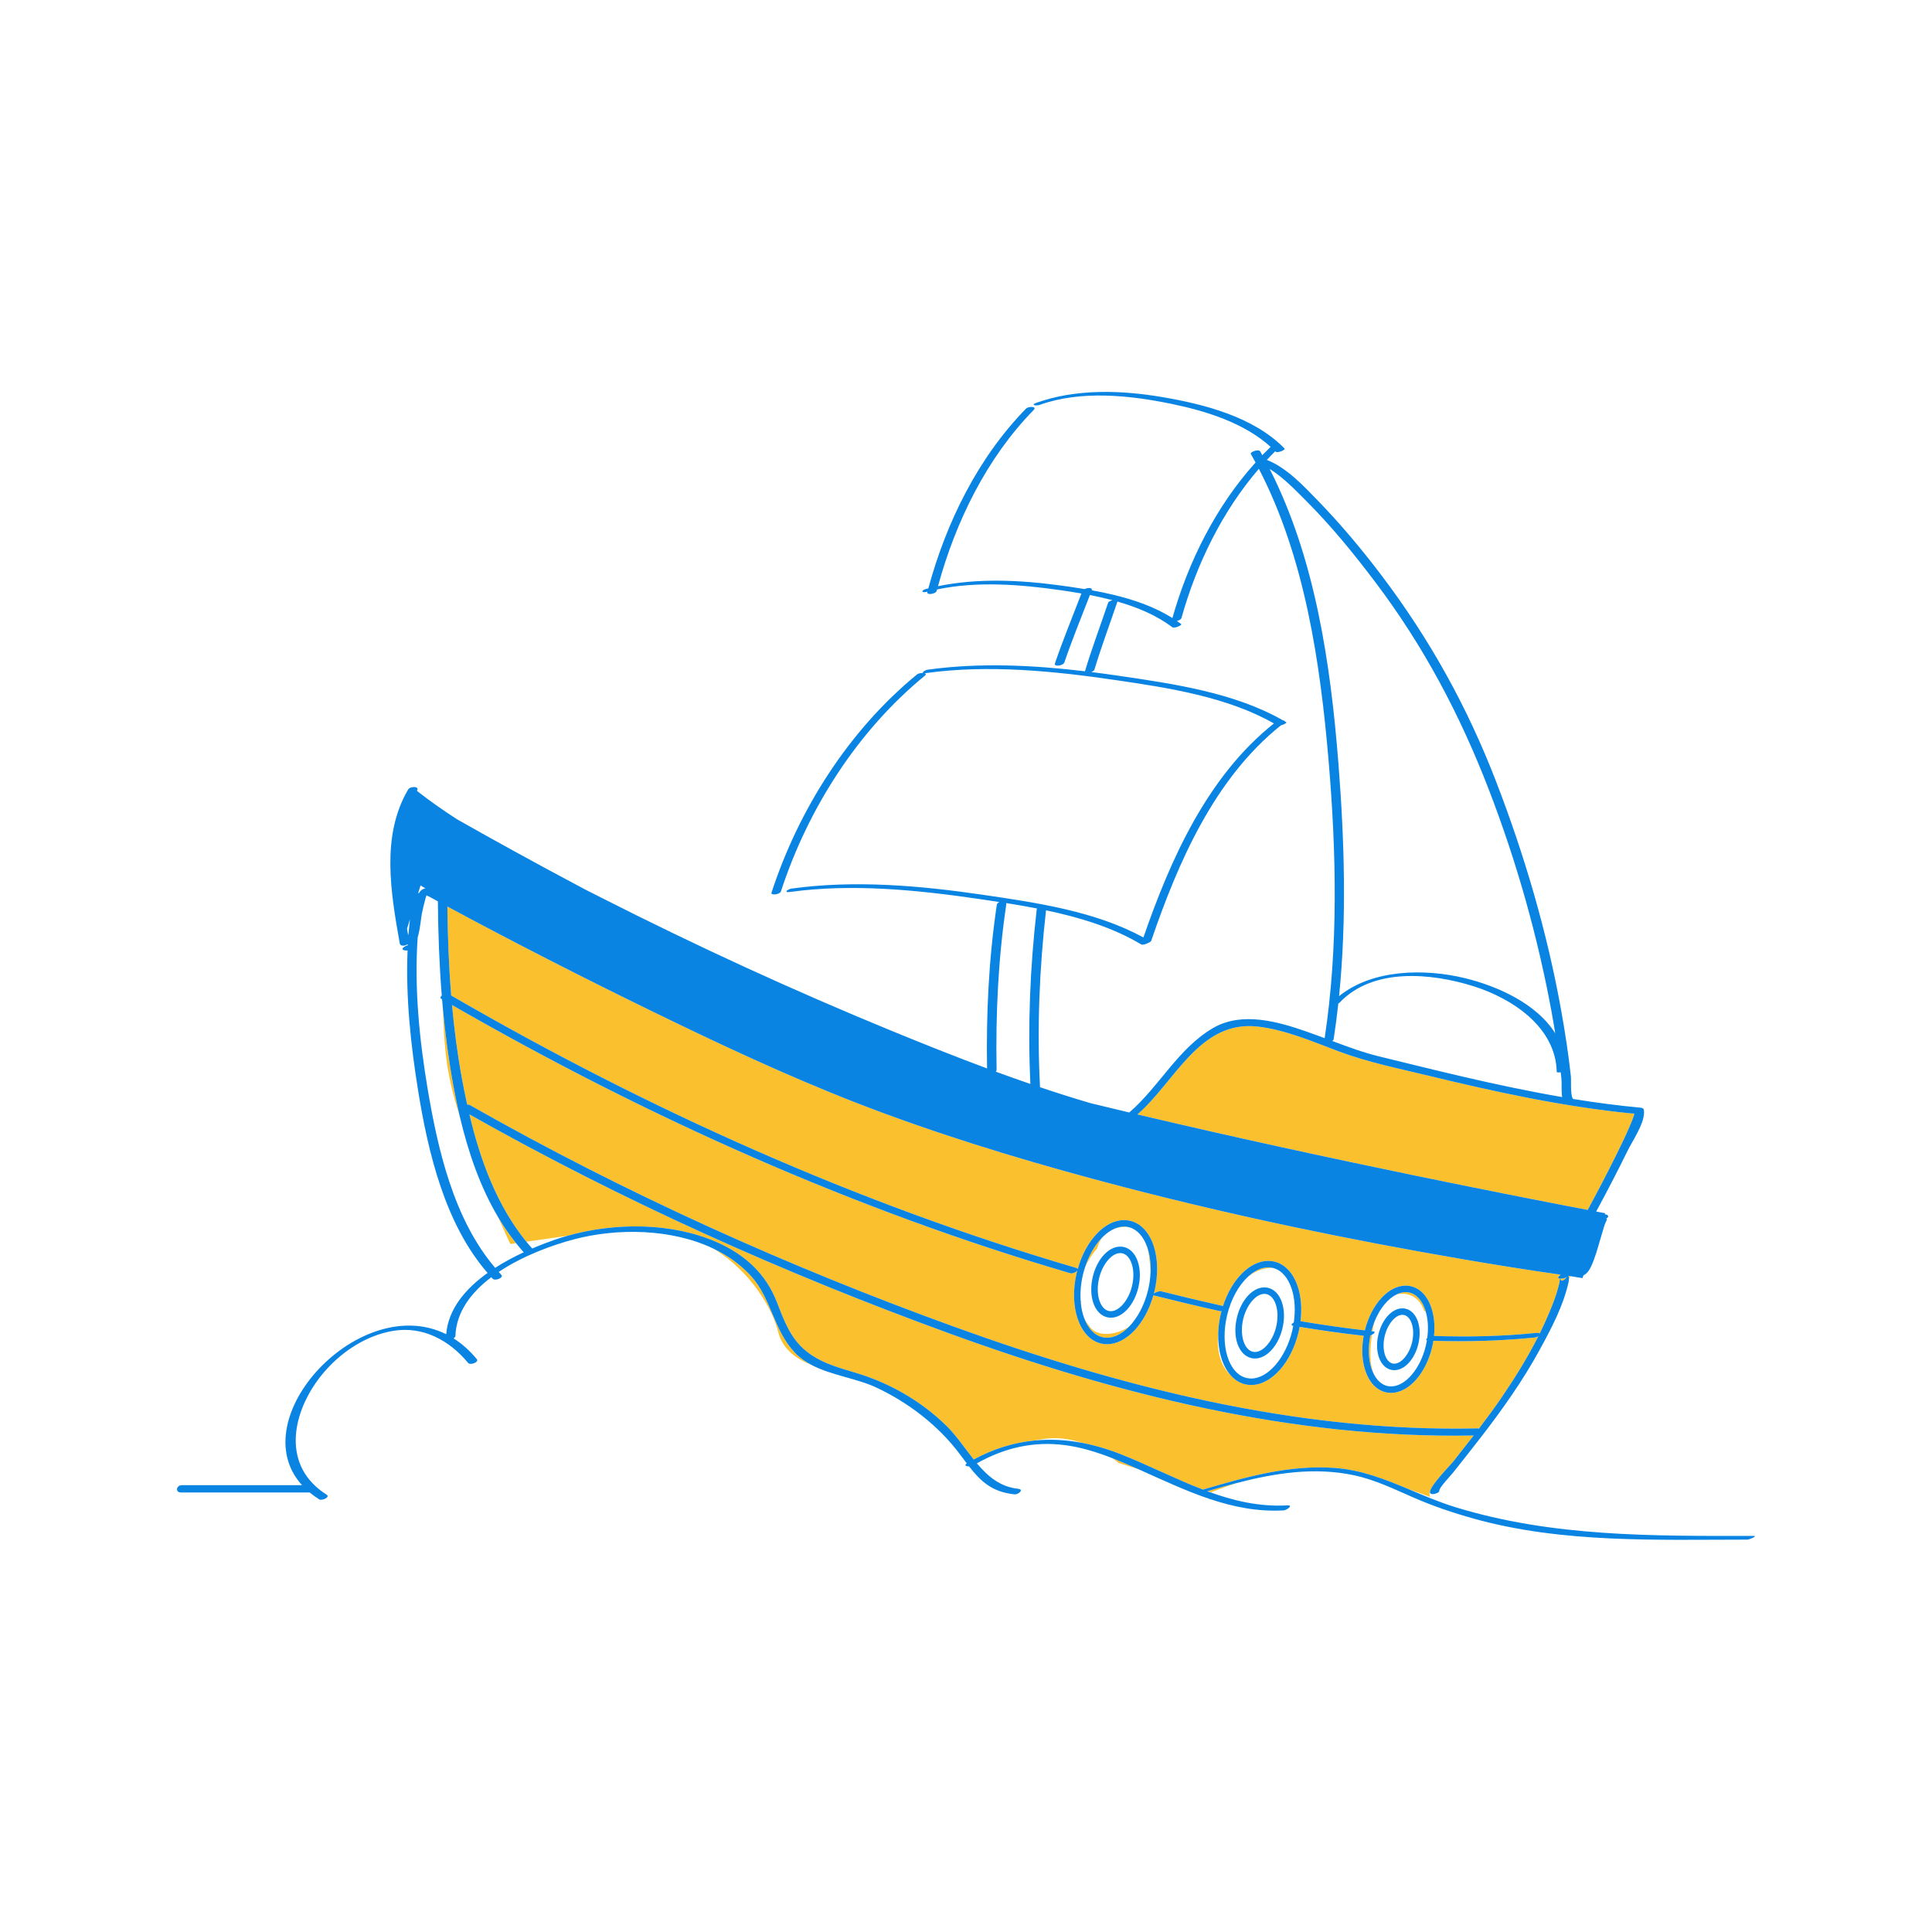 <svg version="1.1" id="Layer_1" xmlns="http://www.w3.org/2000/svg" xmlns:xlink="http://www.w3.org/1999/xlink" x="0px" y="0px" width="595.28px" height="595.28px" viewBox="0 0 595.28 595.28" enable-background="new 0 0 595.28 595.28" xml:space="preserve">
<path id="color_x5F_2" fill="#FBC02D" d="M506.582,342.813l-0.034,0.064c0-0.023,0.001-0.047,0.001-0.07
	C506.566,342.811,506.582,342.813,506.582,342.813z M502.588,343.063c-21.178-2.112-41.983-6.665-62.641-11.665
	c-9.228-2.232-18.582-4.119-27.483-7.457c-8.001-3.001-16.292-6.623-24.849-7.626c-17.988-2.108-25.524,16.945-37.151,27.059
	c59.959,14.194,120.668,25.981,138.728,29.421c2.941-5.436,5.818-10.909,8.557-16.449c1.47-2.974,2.948-5.953,4.249-9.006
	c0.448-1.051,0.938-2.113,1.269-3.209C503.679,342.77,503.834,343.188,502.588,343.063z M374.131,316.552
	c1.074-0.595,2.178-1.075,3.307-1.446C376.173,315.422,375.105,315.906,374.131,316.552z M157.24,383.292
	c0,0,0.006-0.001,1.759-0.251c-2.013-2.531-3.842-5.193-5.492-7.972C155.712,380.094,157.24,383.292,157.24,383.292z
	 M483.23,393.094c0.115,0.263,0.184,0.577,0.19,0.938c0.152-0.326,0.284-0.609,0.394-0.848c-0.103-0.018-0.196-0.033-0.303-0.051
	C483.419,393.12,483.324,393.106,483.23,393.094z M292.358,410.794c-50.933-18.541-100.508-40.782-147.724-67.433
	c3.338,14.076,8.441,28.034,17.543,39.226c2.593-0.371,6.558-0.938,12.599-1.8c14.663-4.18,32.254-4.15,46.054,1.928
	c8.609,3.792,15.126,9.657,18.552,18.509c2.001,5.171,3.951,10.556,8.195,14.37c4.551,4.09,10.283,5.658,16.019,7.367
	c10.503,3.127,20.304,8.735,28.13,16.479c3.018,2.985,5.534,6.798,8.293,10.25c6.114-3.311,12.357-5.211,18.688-5.837
	c1.167-0.224,2.346-0.416,3.525-0.563c3.982-0.498,7.796,0.164,11.12,1.266c3.968,0.748,7.958,1.926,11.959,3.505
	c8.496,3.351,16.79,7.637,25.341,10.905c13.22-3.888,26.69-7.691,40.627-6.668c8.166,0.6,15.367,3.45,22.579,6.473
	c4.131,1.425,6.868,2.519,6.868,2.519s-0.453-0.418-0.131-1.588c0.033-1.957,6.328-8.311,7.144-9.342
	c2.117-2.672,4.228-5.354,6.314-8.056C398.575,443.353,344.172,429.656,292.358,410.794z M392.236,390.682
	c-0.019-0.004-0.036-0.014-0.055-0.018c-0.464-0.111-0.943-0.167-1.425-0.167c-2.128,0-4.292,1.07-6.247,2.893
	c0.212-0.152,0.425-0.306,0.643-0.444c0.43-0.299,0.871-0.584,1.333-0.84C388.336,391.083,390.358,390.572,392.236,390.682z
	 M354.507,391.953c0.101-2.661-0.203-5.193-0.927-7.41c-0.037-0.113-0.083-0.213-0.121-0.323c0.082,0.38,0.164,0.76,0.239,1.146
	c0.237,0.902,0.39,1.85,0.468,2.825C354.334,389.435,354.449,390.694,354.507,391.953z M423.571,407.025
	c-0.406,0.986-0.752,2.031-1.036,3.117c0.112,0.013,0.223,0.027,0.334,0.04C423.049,409.121,423.275,408.062,423.571,407.025z
	 M339.669,412.008c0.463,0.11,0.941,0.167,1.422,0.167c2.322,0,4.688-1.263,6.776-3.4c-0.894,0.584-1.888,1.093-3.005,1.506
	c-2.784,1.028-7.436,1.331-9.196-1.73c-0.01-0.011-0.021-0.019-0.031-0.03c-0.704-0.797-1.232-1.639-1.627-2.507
	C335.138,409.157,337.088,411.391,339.669,412.008z M231.363,393.115c-3.243-3.544-7.179-6.311-11.533-8.395
	c11.595,7.109,18.127,18.451,19.906,25.569c1.341,5.364,5.384,8.328,10.513,10.37c-1.979-1.02-3.801-2.273-5.357-3.911
	C238.348,409.857,237.637,399.972,231.363,393.115z M136.474,310.891c0.139,5.79,0.514,11.631,1.267,16.904
	c0.711,4.979,2.186,10.718,4.015,16.574c-0.803-3.379-1.501-6.764-2.114-10.115C138.228,326.513,137.204,318.716,136.474,310.891z
	 M339.536,381.369c-2.186,2.251-4.058,5.465-5.253,9.207c0.996-2.142,2.17-4.176,3.717-5.843
	C338.369,383.53,338.864,382.387,339.536,381.369z M347.896,378.172c0.013-0.009,0.029-0.014,0.042-0.022
	c-0.056-0.015-0.108-0.04-0.164-0.054c-0.463-0.111-0.943-0.167-1.424-0.167c-0.78,0-1.565,0.158-2.343,0.428
	c0.071-0.007,0.141-0.017,0.212-0.021c0.914-0.221,1.863-0.303,2.863-0.304C347.366,378.032,347.636,378.089,347.896,378.172z
	 M438.834,403.99c0.158,0.027,0.311,0.076,0.459,0.141c-0.042-0.146-0.077-0.299-0.124-0.443c-0.975-2.983-2.705-4.912-4.872-5.429
	c-0.387-0.093-0.786-0.14-1.188-0.14c-0.965,0-1.938,0.272-2.89,0.752c2.307-0.611,4.874-0.117,6.688,1.769
	C437.784,401.55,438.416,402.701,438.834,403.99z M441.649,413.123c-0.107,0.668-0.231,1.337-0.391,2.008
	c-1.944,8.138-7.266,14.044-12.652,14.044c-0.557,0-1.112-0.065-1.65-0.193c-2.869-0.686-5.109-3.085-6.308-6.755
	c-1.017-3.113-1.177-6.847-0.481-10.646c-6.6-0.743-13.17-1.673-19.722-2.753c-0.101,0.551-0.211,1.102-0.343,1.652
	c-2.251,9.423-8.393,16.262-14.603,16.262c-0.638,0-1.273-0.074-1.888-0.222c-1.781-0.426-3.315-1.462-4.571-2.931
	c-3.161-3.021-4.199-7.797-3.69-12.772c0.055-1.956,0.311-3.993,0.805-6.06c0.065-0.274,0.146-0.539,0.218-0.809
	c-0.21,0.039-0.396,0.053-0.528,0.023c-6.843-1.519-13.66-3.147-20.458-4.854c-0.006-0.001-0.008-0.004-0.014-0.005
	c-2.469,8.794-8.339,15.062-14.28,15.062c-0.637,0-1.272-0.075-1.887-0.222c-6.603-1.578-9.948-11.341-7.457-21.764
	c0.057-0.24,0.128-0.471,0.19-0.707c-0.407,0.517-1.555,1.005-2.171,0.824c-66.613-19.528-130.366-48.077-190.492-82.65
	c0.684,7.51,1.651,14.987,3.006,22.398c0.502,2.747,1.057,5.517,1.667,8.289c0.303-0.025,0.594,0.012,0.826,0.144
	c47.633,27.058,97.75,49.662,149.246,68.309c51.7,18.721,105.837,32.522,161.194,31.313c0.189-0.004,0.349,0.018,0.493,0.051
	c2.469-3.243,4.883-6.528,7.177-9.894c4.045-5.936,7.869-12.123,11.116-18.572c-0.287,0.209-0.678,0.379-1.089,0.42
	C462.508,413.158,452.092,413.449,441.649,413.123z M480.213,393.387c0.213-0.261,0.426-0.47,0.637-0.637
	c-9.965-1.427-19.907-3.01-29.829-4.71c-35.103-6.013-70.033-13.254-104.504-22.222c-25.073-6.522-49.979-13.869-74.295-22.838
	c-21.904-8.078-43.118-17.76-64.132-27.905c-21.248-10.259-42.333-20.877-63.162-31.963c-2.367-1.26-4.729-2.527-7.088-3.803
	c0.105,9.14,0.441,18.301,1.182,27.423c60.703,35.136,125.124,64.151,192.492,83.902c0.327,0.096,0.493,0.229,0.549,0.38
	c2.465-8.807,8.339-15.086,14.286-15.086c0.638,0,1.274,0.074,1.889,0.222c3.29,0.786,5.861,3.546,7.242,7.771
	c1.325,4.056,1.401,9.024,0.214,13.99c-0.05,0.209-0.112,0.41-0.166,0.616c0.594-0.387,1.733-0.785,2.201-0.668
	c6.347,1.594,12.711,3.11,19.096,4.541c2.643-8.18,8.253-13.904,13.93-13.904c0.638,0,1.274,0.074,1.889,0.222
	c3.29,0.785,5.861,3.545,7.242,7.771c1.021,3.126,1.292,6.794,0.824,10.583c6.583,1.111,13.188,2.061,19.817,2.835
	c1.994-8.003,7.253-13.788,12.582-13.788c0.558,0,1.114,0.065,1.652,0.194c2.869,0.685,5.109,3.083,6.308,6.753
	c0.829,2.538,1.084,5.49,0.776,8.552c10.525,0.368,21.025,0.131,31.509-0.923c0.616-0.063,0.937,0.034,1.05,0.2
	c1.096-2.218,2.122-4.465,3.061-6.745c0.978-2.373,1.938-4.781,2.595-7.267c0.206-0.782,0.431-1.579,0.521-2.386
	c0.03-0.264,0.047-0.431,0.061-0.537C480.184,393.92,479.92,393.746,480.213,393.387z M344.731,450.788l6.098,1.926
	c-2.663-1.185-5.364-2.363-8.108-3.435C344.003,450.166,344.731,450.788,344.731,450.788z M332.964,400.762
	c0.042,0.643,0.106,1.271,0.199,1.877c-0.042-0.598-0.042-1.199,0.009-1.805C333.1,400.815,333.034,400.785,332.964,400.762z
	 M373.229,459.788c0,0,3.183-1.324,7.868-2.86c-3.012,0.78-6.011,1.631-8.998,2.504L373.229,459.788z M422.549,421.605
	c0.181,0.555,0.397,1.061,0.628,1.54c-1.068-2.93-1.071-6.333-0.777-9.35c0.081-0.826,0.183-1.677,0.304-2.532
	c-0.154,0.082-0.314,0.157-0.477,0.223C421.492,415.117,421.594,418.682,422.549,421.605z M480.724,393.967
	c0.115,0.418,0.483,1.456,2.164-0.605C482.572,393.749,481.448,394.006,480.724,393.967z"></path>
<path id="color_x5F_1" d="M540.31,473.244c-31.049,0.016-61.893,0.343-91.861-8.854c-5.056-1.551-9.825-3.623-14.59-5.621
	c-7.212-3.022-14.414-5.873-22.579-6.473c-13.937-1.023-27.408,2.78-40.627,6.668c-8.551-3.269-16.845-7.555-25.341-10.905
	c-4.001-1.579-7.991-2.757-11.959-3.505c-4.921-0.927-9.809-1.18-14.645-0.702c-6.332,0.626-12.574,2.526-18.688,5.837
	c-2.759-3.452-5.275-7.265-8.293-10.25c-7.826-7.743-17.626-13.352-28.13-16.479c-5.736-1.709-11.468-3.277-16.019-7.367
	c-4.244-3.814-6.193-9.199-8.195-14.37c-3.425-8.852-9.942-14.717-18.552-18.509c-13.799-6.078-31.391-6.107-46.054-1.928
	c-1.289,0.367-2.563,0.754-3.801,1.186c-2.165,0.754-4.542,1.657-6.995,2.709c-0.613-0.689-1.223-1.382-1.803-2.095
	c-9.103-11.191-14.206-25.149-17.543-39.226c47.216,26.65,96.791,48.892,147.724,67.433
	c51.813,18.862,106.217,32.559,161.695,31.509c-2.087,2.701-4.198,5.384-6.314,8.056c-0.816,1.031-7.111,7.385-7.144,9.342
	c-0.001,0.102,0,0.202,0.034,0.278c0.242,0.542,1.187,0.368,1.62,0.251c0.031-0.009,0.062-0.017,0.093-0.025
	c0.885-0.241,1.216-0.694,1.103-1.016c0.027,0.004,0.055,0.009,0.082,0.013c-0.269-0.603,3.698-4.848,4.101-5.357
	c2.856-3.607,5.722-7.209,8.539-10.848c6.676-8.622,12.994-17.518,18.229-27.103c3.592-6.577,7.331-13.604,8.933-20.998
	c0.067-0.309,0.095-0.599,0.091-0.864c-0.006-0.36-0.075-0.675-0.19-0.938c0.094,0.013,0.189,0.026,0.281,0.039
	c0.107,0.018,0.2,0.033,0.303,0.051c2.438,0.412,3.768,0.629,3.768,0.629l0.303-0.865c0.93-0.438,1.706-1.301,2.424-2.873
	c1.204-2.639,1.963-5.494,2.778-8.27c0.418-1.424,0.828-2.851,1.263-4.27c0.262-0.853,1.331-2.412,0.348-1.975
	c1.416-0.631,0.748-1.367-0.234-1.409l0.119-0.339c0,0-0.97-0.181-2.778-0.522c3.379-6.237,6.652-12.533,9.772-18.904
	c1.278-2.609,4.934-7.961,4.972-11.509c0-0.023,0.001-0.047,0.001-0.07c0-0.324-0.021-0.64-0.089-0.93
	c-0.093-0.398-0.574-0.552-0.926-0.584c-6.993-0.645-13.943-1.568-20.86-2.693c0-0.024,0.002-0.05,0.002-0.074
	c0-0.047-0.047-0.08-0.129-0.104c-0.741-1.653-0.374-5.311-0.55-6.93c-0.735-6.754-1.774-13.473-2.974-20.158
	c-4.32-24.078-11.24-47.676-20.035-70.487c-8.892-23.063-20.439-43.901-35.353-63.604c-6.083-8.036-12.582-15.787-19.605-23.02
	c-4.418-4.551-9.612-10.15-15.698-12.519c0.845-0.907,1.708-1.796,2.588-2.668c0.042,0.042,0.086,0.081,0.128,0.123
	c0.518,0.53,3.17-0.534,2.731-0.982c-9.502-9.723-24.628-13.614-37.582-15.821c-12.648-2.155-26.608-2.637-38.853,1.748
	c-1.948,0.697-0.098,1.035,0.998,0.643c12.766-4.571,27.729-2.973,40.725-0.287c10.53,2.176,22.244,5.822,30.433,13.217
	c-0.872,0.84-1.727,1.696-2.566,2.569c-0.212-0.382-0.419-0.768-0.635-1.147c-0.485-0.852-3.241,0.172-2.897,0.775
	c0.495,0.869,0.979,1.743,1.453,2.623c-12.205,13.53-20.687,30.504-25.62,47.934c-7.269-4.578-16.165-6.993-24.854-8.557
	c0.003-0.009,0.007-0.018,0.01-0.026c0.309-0.811-1.225-0.825-2.2-0.35c-2.627-0.435-5.222-0.806-7.729-1.144
	c-12.21-1.645-25.249-2.269-37.451,0.256c5.43-19.873,14.979-39.48,29.477-54.284c1.185-1.21-1.662-1.131-2.319-0.459
	c-14.818,15.132-24.63,35.099-30.139,55.427c-0.219,0.055-0.439,0.103-0.657,0.16c-1.689,0.447-1.451,1.327,0.236,0.881
	c0.047-0.013,0.095-0.021,0.142-0.034c-0.011,0.04-0.022,0.079-0.033,0.119c-0.274,1.042,2.64,0.604,2.896-0.369
	c0.039-0.148,0.083-0.296,0.123-0.444c12.368-2.583,25.723-1.531,38.059,0.24c2.089,0.3,4.238,0.631,6.411,1.012
	c-2.752,7.172-5.689,14.271-8.169,21.545c-0.385,1.128,2.548,0.759,2.912-0.309c2.388-7.006,5.199-13.852,7.862-20.755
	c2.328,0.452,4.669,0.976,6.984,1.593c-0.632,0.135-1.25,0.43-1.381,0.821c-2.356,6.999-4.972,13.908-7.095,20.983
	c-0.01,0.034-0.008,0.063-0.01,0.094c-16.043-1.914-32.5-2.705-48.411-0.506c-0.879,0.121-1.9,0.819-1.476,1.035
	c-0.642-0.035-1.472,0.11-1.81,0.387c-21.03,17.229-36.486,41.533-44.898,67.273c-0.323,0.989,2.581,0.594,2.896-0.369
	c8.304-25.408,23.562-49.437,44.322-66.445c0.522-0.428,0.349-0.677-0.082-0.786c0.139-0.001,0.3-0.012,0.505-0.04
	c19.224-2.656,39.356-0.629,58.443,2.169c16.052,2.354,34.358,5.152,48.713,13.353c-20.477,16.281-31.836,41.754-40.216,65.948
	c-14.736-8.101-33.212-10.772-49.495-13.159c-19.29-2.828-39.509-4.592-58.916-1.91c-1.166,0.16-2.586,1.338-0.543,1.055
	c19.224-2.656,39.356-0.628,58.442,2.17c2.01,0.295,4.056,0.597,6.125,0.914c-0.408,0.201-0.728,0.513-0.787,0.912
	c-2.481,16.727-3.276,33.472-2.997,50.364c-9.866-3.673-19.65-7.576-29.394-11.576c-30.393-12.478-60.293-26.224-89.587-41.1
	c-1.589-0.808-3.189-1.614-4.792-2.424c-16.371-8.675-30.165-16.351-39.541-21.667c-4.251-2.748-8.382-5.637-12.324-8.728
	c-0.015-0.011-0.034-0.018-0.05-0.028c0.026-0.044,0.049-0.089,0.075-0.133c0.805-1.364-2.144-1.323-2.758-0.283
	c-8.443,14.311-5.311,31.964-2.583,47.449c0.152,0.863,1.516,0.812,2.321,0.282c0.048,0.015,0.105,0.03,0.163,0.045
	c-0.004,0.07-0.006,0.14-0.009,0.21c-1.069,0.275-2.405,1.271-1.071,1.557c0.362,0.078,0.695,0.082,1.005,0.035
	c-0.602,14.461,0.989,29.24,3.246,43.221c3.09,19.146,8.304,41.069,21.4,56.162c-6.77,4.831-12.117,11.074-12.749,18.876
	c-26.442-13.198-63.117,25.922-44.42,46.51c-12.344,0-24.687,0-37.03,0c-1.704,0-2.183,2.252-0.223,2.252c13.205,0,26.41,0,39.614,0
	c0.887,0.736,1.856,1.442,2.919,2.111c0.846,0.533,3.511-0.682,2.294-1.447c-1.25-0.787-2.351-1.638-3.334-2.535
	c-0.045-0.041-0.093-0.081-0.137-0.122c-10.561-9.807-5.882-25.547,3.291-35.776c5.37-5.988,12.666-10.684,20.669-12.028
	c9.201-1.546,17.374,2.93,23.104,9.872c0.67,0.813,3.453-0.228,2.685-1.158c-2.236-2.708-4.652-4.816-7.184-6.411
	c0.337-0.186,0.581-0.436,0.59-0.721c0.252-7.402,4.845-13.41,11.059-18.117c0.135,0.146,0.258,0.304,0.395,0.448
	c0.778,0.824,3.538-0.277,2.676-1.191c-0.271-0.287-0.517-0.596-0.781-0.888c7.439-4.983,16.55-8.306,23.393-10.091
	c13.163-3.434,29.82-3.279,42.772,2.921c4.354,2.084,8.291,4.851,11.533,8.395c6.274,6.856,6.985,16.742,13.528,23.634
	c1.556,1.638,3.379,2.892,5.357,3.911c6.101,3.143,13.706,4.026,19.704,6.827c9.926,4.636,19.147,11.723,25.75,20.505
	c0.76,1.01,1.476,1.977,2.18,2.902c-0.925,0.619-0.157,0.938,0.718,0.932c3.592,4.598,7.038,7.871,13.986,8.598
	c1.158,0.121,3.064-1.508,1.108-1.713c-5.529-0.578-9.347-3.855-12.702-7.835c8.483-4.774,17.472-6.906,27.253-5.599
	c4.972,0.664,9.787,2.174,14.475,4.002c2.744,1.071,5.445,2.25,8.108,3.435c0.031,0.014,0.063,0.027,0.093,0.041
	c14.305,6.363,28.489,13.536,44.59,12.612c0.995-0.057,3.096-1.656,1.153-1.545c-8.701,0.499-16.811-1.457-24.684-4.356
	c0.04-0.012,0.079-0.023,0.118-0.034c2.987-0.873,5.986-1.724,8.998-2.504c11.848-3.065,23.892-4.985,36.167-2.365
	c6.347,1.355,12.293,4.24,18.204,6.827c6.032,2.64,12.227,4.732,18.566,6.505c27.244,7.619,56.379,6.496,84.382,6.482
	C538.992,474.376,541.707,473.244,540.31,473.244z M455.213,440.108c-55.356,1.21-109.494-12.592-161.194-31.313
	c-51.496-18.646-101.613-41.251-149.246-68.309c-0.232-0.132-0.523-0.169-0.826-0.144c-0.61-2.772-1.165-5.542-1.667-8.289
	c-1.354-7.411-2.322-14.889-3.006-22.398c60.126,34.573,123.879,63.122,190.492,82.65c0.616,0.181,1.764-0.308,2.171-0.824
	c-0.062,0.236-0.133,0.467-0.19,0.707c-2.491,10.423,0.854,20.186,7.457,21.764c0.615,0.146,1.25,0.222,1.887,0.222
	c5.941,0,11.811-6.268,14.28-15.062c0.006,0.001,0.008,0.004,0.014,0.005c6.799,1.707,13.615,3.336,20.458,4.854
	c0.131,0.029,0.318,0.016,0.528-0.023c-0.072,0.27-0.152,0.534-0.218,0.809c-0.494,2.066-0.75,4.104-0.805,6.06
	c-0.147,5.247,1.213,9.875,3.69,12.772c1.256,1.469,2.791,2.505,4.571,2.931c0.615,0.147,1.25,0.222,1.888,0.222
	c6.209,0,12.351-6.839,14.603-16.262c0.132-0.551,0.242-1.102,0.343-1.652c6.551,1.08,13.122,2.01,19.722,2.753
	c-0.695,3.799-0.536,7.532,0.481,10.646c1.199,3.67,3.439,6.069,6.308,6.755c0.538,0.128,1.093,0.193,1.65,0.193
	c5.386,0,10.708-5.906,12.652-14.044c0.16-0.671,0.284-1.34,0.391-2.008c10.443,0.326,20.859,0.035,31.26-1.01
	c0.412-0.041,0.803-0.211,1.089-0.42c-3.247,6.449-7.071,12.637-11.116,18.572c-2.294,3.365-4.708,6.65-7.177,9.894
	C455.562,440.126,455.403,440.104,455.213,440.108z M129.063,275.176c-0.076,0.008-0.153,0.02-0.23,0.033l0.749-2.396l1.513,0.924
	C130.262,273.833,129.602,274.318,129.063,275.176z M125.758,288.155c-0.116-0.661-0.232-1.327-0.348-1.995l0.91-2.912
	c-0.165,1.415-0.307,2.835-0.422,4.26C125.85,287.724,125.807,287.94,125.758,288.155z M410.91,320.236
	c0.567-3.658,1.045-7.338,1.449-11.031c0.133-0.061,0.241-0.125,0.303-0.191c10.269-10.935,28.253-9.256,41.294-5.158
	c11.958,3.757,25.389,12.568,25.7,26.414c0.004,0.189,0.577,0.209,1.213,0.106c0.075,0.632,0.158,1.261,0.228,1.893
	c0.146,1.305-0.067,3.921,0.229,5.758c-10.162-1.748-20.258-3.894-30.313-6.226c-8.713-2.021-17.393-4.183-26.082-6.306
	c-4.958-1.211-9.705-2.977-14.465-4.759C410.709,320.594,410.881,320.423,410.91,320.236z M387.615,316.315
	c8.557,1.003,16.848,4.625,24.849,7.626c8.901,3.338,18.255,5.225,27.483,7.457c20.658,5,41.463,9.553,62.641,11.665
	c1.246,0.124,1.091-0.294,0.679,1.067c-0.332,1.096-0.821,2.158-1.269,3.209c-1.3,3.053-2.779,6.032-4.249,9.006
	c-2.739,5.54-5.616,11.014-8.557,16.449c-18.06-3.439-78.769-15.227-138.728-29.421
	C362.091,333.261,369.627,314.207,387.615,316.315z M482.888,393.361c-1.681,2.062-2.049,1.023-2.164,0.605
	C481.448,394.006,482.572,393.749,482.888,393.361z M480.213,393.387c-0.293,0.359-0.03,0.533,0.43,0.574
	c-0.014,0.106-0.031,0.273-0.061,0.537c-0.09,0.807-0.315,1.604-0.521,2.386c-0.656,2.485-1.617,4.894-2.595,7.267
	c-0.939,2.28-1.965,4.527-3.061,6.745c-0.114-0.166-0.434-0.263-1.05-0.2c-10.483,1.054-20.984,1.291-31.509,0.923
	c0.308-3.062,0.053-6.014-0.776-8.552c-1.199-3.67-3.439-6.068-6.308-6.753c-0.538-0.129-1.094-0.194-1.652-0.194
	c-5.329,0-10.587,5.785-12.582,13.788c-6.63-0.774-13.234-1.724-19.817-2.835c0.468-3.789,0.197-7.457-0.824-10.583
	c-1.381-4.226-3.953-6.985-7.242-7.771c-0.615-0.147-1.251-0.222-1.889-0.222c-5.676,0-11.287,5.725-13.93,13.904
	c-6.385-1.431-12.75-2.947-19.096-4.541c-0.468-0.117-1.607,0.281-2.201,0.668c0.054-0.206,0.116-0.407,0.166-0.616
	c1.187-4.966,1.11-9.935-0.214-13.99c-1.381-4.226-3.953-6.985-7.242-7.771c-0.615-0.147-1.251-0.222-1.889-0.222
	c-5.947,0-11.821,6.279-14.286,15.086c-0.056-0.15-0.222-0.284-0.549-0.38c-67.369-19.751-131.79-48.767-192.492-83.902
	c-0.741-9.122-1.076-18.283-1.182-27.423c2.359,1.275,4.721,2.543,7.088,3.803c20.829,11.086,41.914,21.704,63.162,31.963
	c21.014,10.146,42.228,19.827,64.132,27.905c24.317,8.969,49.222,16.315,74.295,22.838c34.471,8.968,69.401,16.209,104.504,22.222
	c9.921,1.7,19.864,3.283,29.829,4.71C480.64,392.917,480.426,393.126,480.213,393.387z M422.228,411.486
	c0.162-0.065,0.323-0.141,0.477-0.223c0.76-0.406,1.288-0.957,0.325-1.063c-0.053-0.006-0.106-0.013-0.159-0.019
	c-0.111-0.013-0.222-0.027-0.334-0.04c0.283-1.086,0.629-2.131,1.036-3.117c1.589-3.859,4.031-6.836,6.649-8.154
	c0.952-0.479,1.925-0.752,2.89-0.752c0.401,0,0.801,0.047,1.188,0.14c2.167,0.517,3.896,2.445,4.872,5.429
	c0.047,0.145,0.082,0.297,0.124,0.443c0.707,2.418,0.86,5.23,0.458,8.147c-0.32,0.271-0.441,0.552-0.102,0.7
	c-0.094,0.561-0.203,1.123-0.337,1.688c-1.704,7.131-6.307,12.509-10.707,12.509c-0.401,0-0.8-0.047-1.185-0.139
	c-1.764-0.421-3.23-1.791-4.244-3.891c-0.231-0.479-0.447-0.985-0.628-1.54C421.594,418.682,421.492,415.117,422.228,411.486z
	 M378.1,405.223c1.187-4.965,3.579-9.194,6.41-11.833c1.956-1.822,4.119-2.893,6.247-2.893c0.481,0,0.961,0.056,1.425,0.167
	c0.019,0.004,0.036,0.014,0.055,0.018c2.561,0.637,4.603,2.915,5.751,6.429c0.989,3.026,1.197,6.636,0.647,10.366
	c-0.669,0.383-1.058,0.876-0.164,1.03c-0.092,0.502-0.193,1.005-0.313,1.509c-2.006,8.396-7.448,14.727-12.657,14.727
	c-0.481,0-0.96-0.057-1.423-0.167C378.546,423.254,375.865,414.572,378.1,405.223z M333.163,402.639
	c-0.092-0.606-0.156-1.234-0.199-1.877c-0.166-2.52,0.054-5.281,0.729-8.107c0.17-0.711,0.373-1.399,0.589-2.078
	c1.196-3.742,3.068-6.956,5.253-9.207c1.397-1.438,2.919-2.475,4.471-3.013c0.778-0.27,1.563-0.428,2.343-0.428
	c0.481,0,0.961,0.056,1.424,0.167c0.056,0.014,0.108,0.039,0.164,0.054c2.427,0.653,4.372,2.796,5.521,6.07
	c0.039,0.11,0.084,0.21,0.121,0.323c0.724,2.217,1.028,4.749,0.927,7.41c-0.067,1.791-0.313,3.639-0.757,5.494
	c-1.112,4.654-3.282,8.669-5.882,11.327c-2.089,2.138-4.455,3.4-6.776,3.4c-0.481,0-0.959-0.057-1.422-0.167
	c-2.582-0.617-4.531-2.851-5.661-5.995C333.637,404.977,333.347,403.852,333.163,402.639z M402.5,154.374
	c7.671,7.672,14.559,16.145,21.1,24.786c15.012,19.832,26.215,41.003,35.153,64.186c8.574,22.238,15.086,45.319,19.371,68.766
	c0.381,2.086,0.732,4.178,1.07,6.271c-5.762-9.198-17.882-14.601-28.005-17.038c-12.201-2.938-28.312-2.766-38.599,5.581
	c2.392-23.756,1.654-48.09-0.201-71.707c-2.392-30.468-7.112-63.114-21.192-90.74C395.435,147.101,399.149,151.021,402.5,154.374z
	 M353.837,290.5c0.436-0.163,0.798-0.409,0.902-0.713c8.286-24.179,19.439-49.884,39.881-66.26c0.915-0.225,1.976-0.838,1.721-0.99
	c-0.141-0.084-0.288-0.159-0.429-0.242c-0.012-0.18-0.258-0.288-0.596-0.336c-14.896-8.544-33.846-11.284-50.501-13.727
	c-2.85-0.418-5.722-0.808-8.607-1.168c0.488-0.161,0.904-0.416,0.999-0.732c2.124-7.075,4.739-13.984,7.095-20.983
	c6.135,1.755,12.024,4.221,16.908,7.911c0.637,0.481,3.144-0.671,2.731-0.982c-0.439-0.332-0.897-0.642-1.352-0.955
	c0.657-0.134,1.311-0.458,1.433-0.894c4.646-16.585,12.525-32.837,23.855-45.984c14.21,27.438,18.929,59.81,21.504,90.174
	c2.38,28.078,3.008,57.293-1.232,85.253c-0.706-0.263-1.412-0.523-2.12-0.781c-8.627-3.137-19.412-7.006-28.589-3.984
	c-1.129,0.371-2.233,0.852-3.307,1.446c-0.123,0.068-0.248,0.131-0.37,0.202c-10.755,6.275-16.535,17.996-25.788,25.986
	c-0.014,0.012-0.021,0.022-0.033,0.034c-4.013-0.955-8.019-1.92-12.006-2.894c-5.196-1.531-10.357-3.166-15.487-4.893
	c-0.952-18.205-0.2-36.405,1.849-54.511c10.359,2.181,20.608,5.29,29.301,10.499C352.046,291.246,353.167,290.869,353.837,290.5z
	 M310.059,278.607c0.02-0.136,0.005-0.25-0.024-0.354c3.139,0.497,6.318,1.044,9.502,1.665c-0.055,0.096-0.097,0.196-0.11,0.306
	c-2.046,17.862-2.787,35.8-1.953,53.757c-3.563-1.225-7.116-2.479-10.653-3.777c0.155-0.173,0.25-0.379,0.246-0.614
	C306.759,312.486,307.546,295.539,310.059,278.607z M152.563,390.637c-12.769-15.003-17.679-36.488-20.837-55.357
	c-2.508-14.988-4.106-30.95-3.035-46.412c0.791-2.674,1.004-5.936,1.279-7.275c0.334-1.623,0.698-3.239,1.148-4.835
	c0.084-0.3,0.18-0.594,0.288-0.884c0.138,0.091,0.491,0.193,1.195,0.582c0.771,0.425,1.546,0.842,2.318,1.264
	c0.077,9.695,0.425,19.399,1.199,29.064c-0.433,0.322-0.6,0.723-0.073,1.028c0.053,0.03,0.107,0.061,0.16,0.091
	c0.083,0.997,0.175,1.992,0.268,2.988c0.729,7.825,1.753,15.622,3.168,23.363c0.612,3.352,1.311,6.736,2.114,10.115
	c2.54,10.682,6.17,21.308,11.75,30.7c1.65,2.778,3.479,5.44,5.492,7.972c0.761,0.956,1.549,1.893,2.366,2.809
	C158.405,387.225,155.401,388.818,152.563,390.637z M341.135,405.873c0.372,0.089,0.756,0.134,1.141,0.134
	c3.618,0,7.176-3.902,8.46-9.278c0.671-2.809,0.625-5.625-0.128-7.931c-0.809-2.476-2.337-4.097-4.301-4.566
	c-0.373-0.089-0.757-0.135-1.144-0.135c-3.617,0-7.174,3.902-8.458,9.278C335.255,399.442,337.201,404.933,341.135,405.873z
	 M338.651,393.84c1.038-4.342,3.898-7.743,6.513-7.743c0.229,0,0.458,0.027,0.678,0.08c1.263,0.302,2.281,1.453,2.866,3.242
	c0.64,1.96,0.67,4.391,0.083,6.845c-1.128,4.722-4.459,8.323-7.191,7.664C338.852,403.271,337.501,398.651,338.651,393.84z
	 M385.542,418.441c0.372,0.089,0.755,0.134,1.14,0.134c3.618,0,7.177-3.902,8.461-9.279c0.671-2.808,0.625-5.624-0.128-7.93
	c-0.809-2.477-2.337-4.098-4.301-4.566c-0.373-0.089-0.758-0.135-1.145-0.135c-3.616,0-7.173,3.902-8.458,9.278
	C379.662,412.011,381.608,417.501,385.542,418.441z M383.058,406.408c1.038-4.342,3.898-7.743,6.513-7.743
	c0.23,0,0.458,0.027,0.68,0.08c1.263,0.301,2.28,1.452,2.865,3.242c0.641,1.96,0.67,4.391,0.084,6.844
	c-1.128,4.723-4.47,8.324-7.192,7.665C383.258,415.839,381.908,411.22,383.058,406.408z M428.61,422.058
	c0.33,0.079,0.669,0.118,1.011,0.118c3.165,0,6.272-3.389,7.389-8.059c0.581-2.432,0.541-4.873-0.113-6.873
	c-0.709-2.171-2.055-3.594-3.788-4.008c-0.33-0.079-0.671-0.119-1.013-0.119c-3.165,0-6.271,3.39-7.387,8.061
	C423.448,416.454,425.162,421.233,428.61,422.058z M426.654,411.643c0.875-3.659,3.265-6.525,5.442-6.525
	c0.186,0,0.37,0.021,0.548,0.064c1.032,0.246,1.867,1.199,2.352,2.684c0.541,1.654,0.565,3.71,0.069,5.787
	c-0.949,3.969-3.725,6.994-5.99,6.46C426.796,419.567,425.687,415.688,426.654,411.643z" fill="#0984E3"></path>
</svg>
